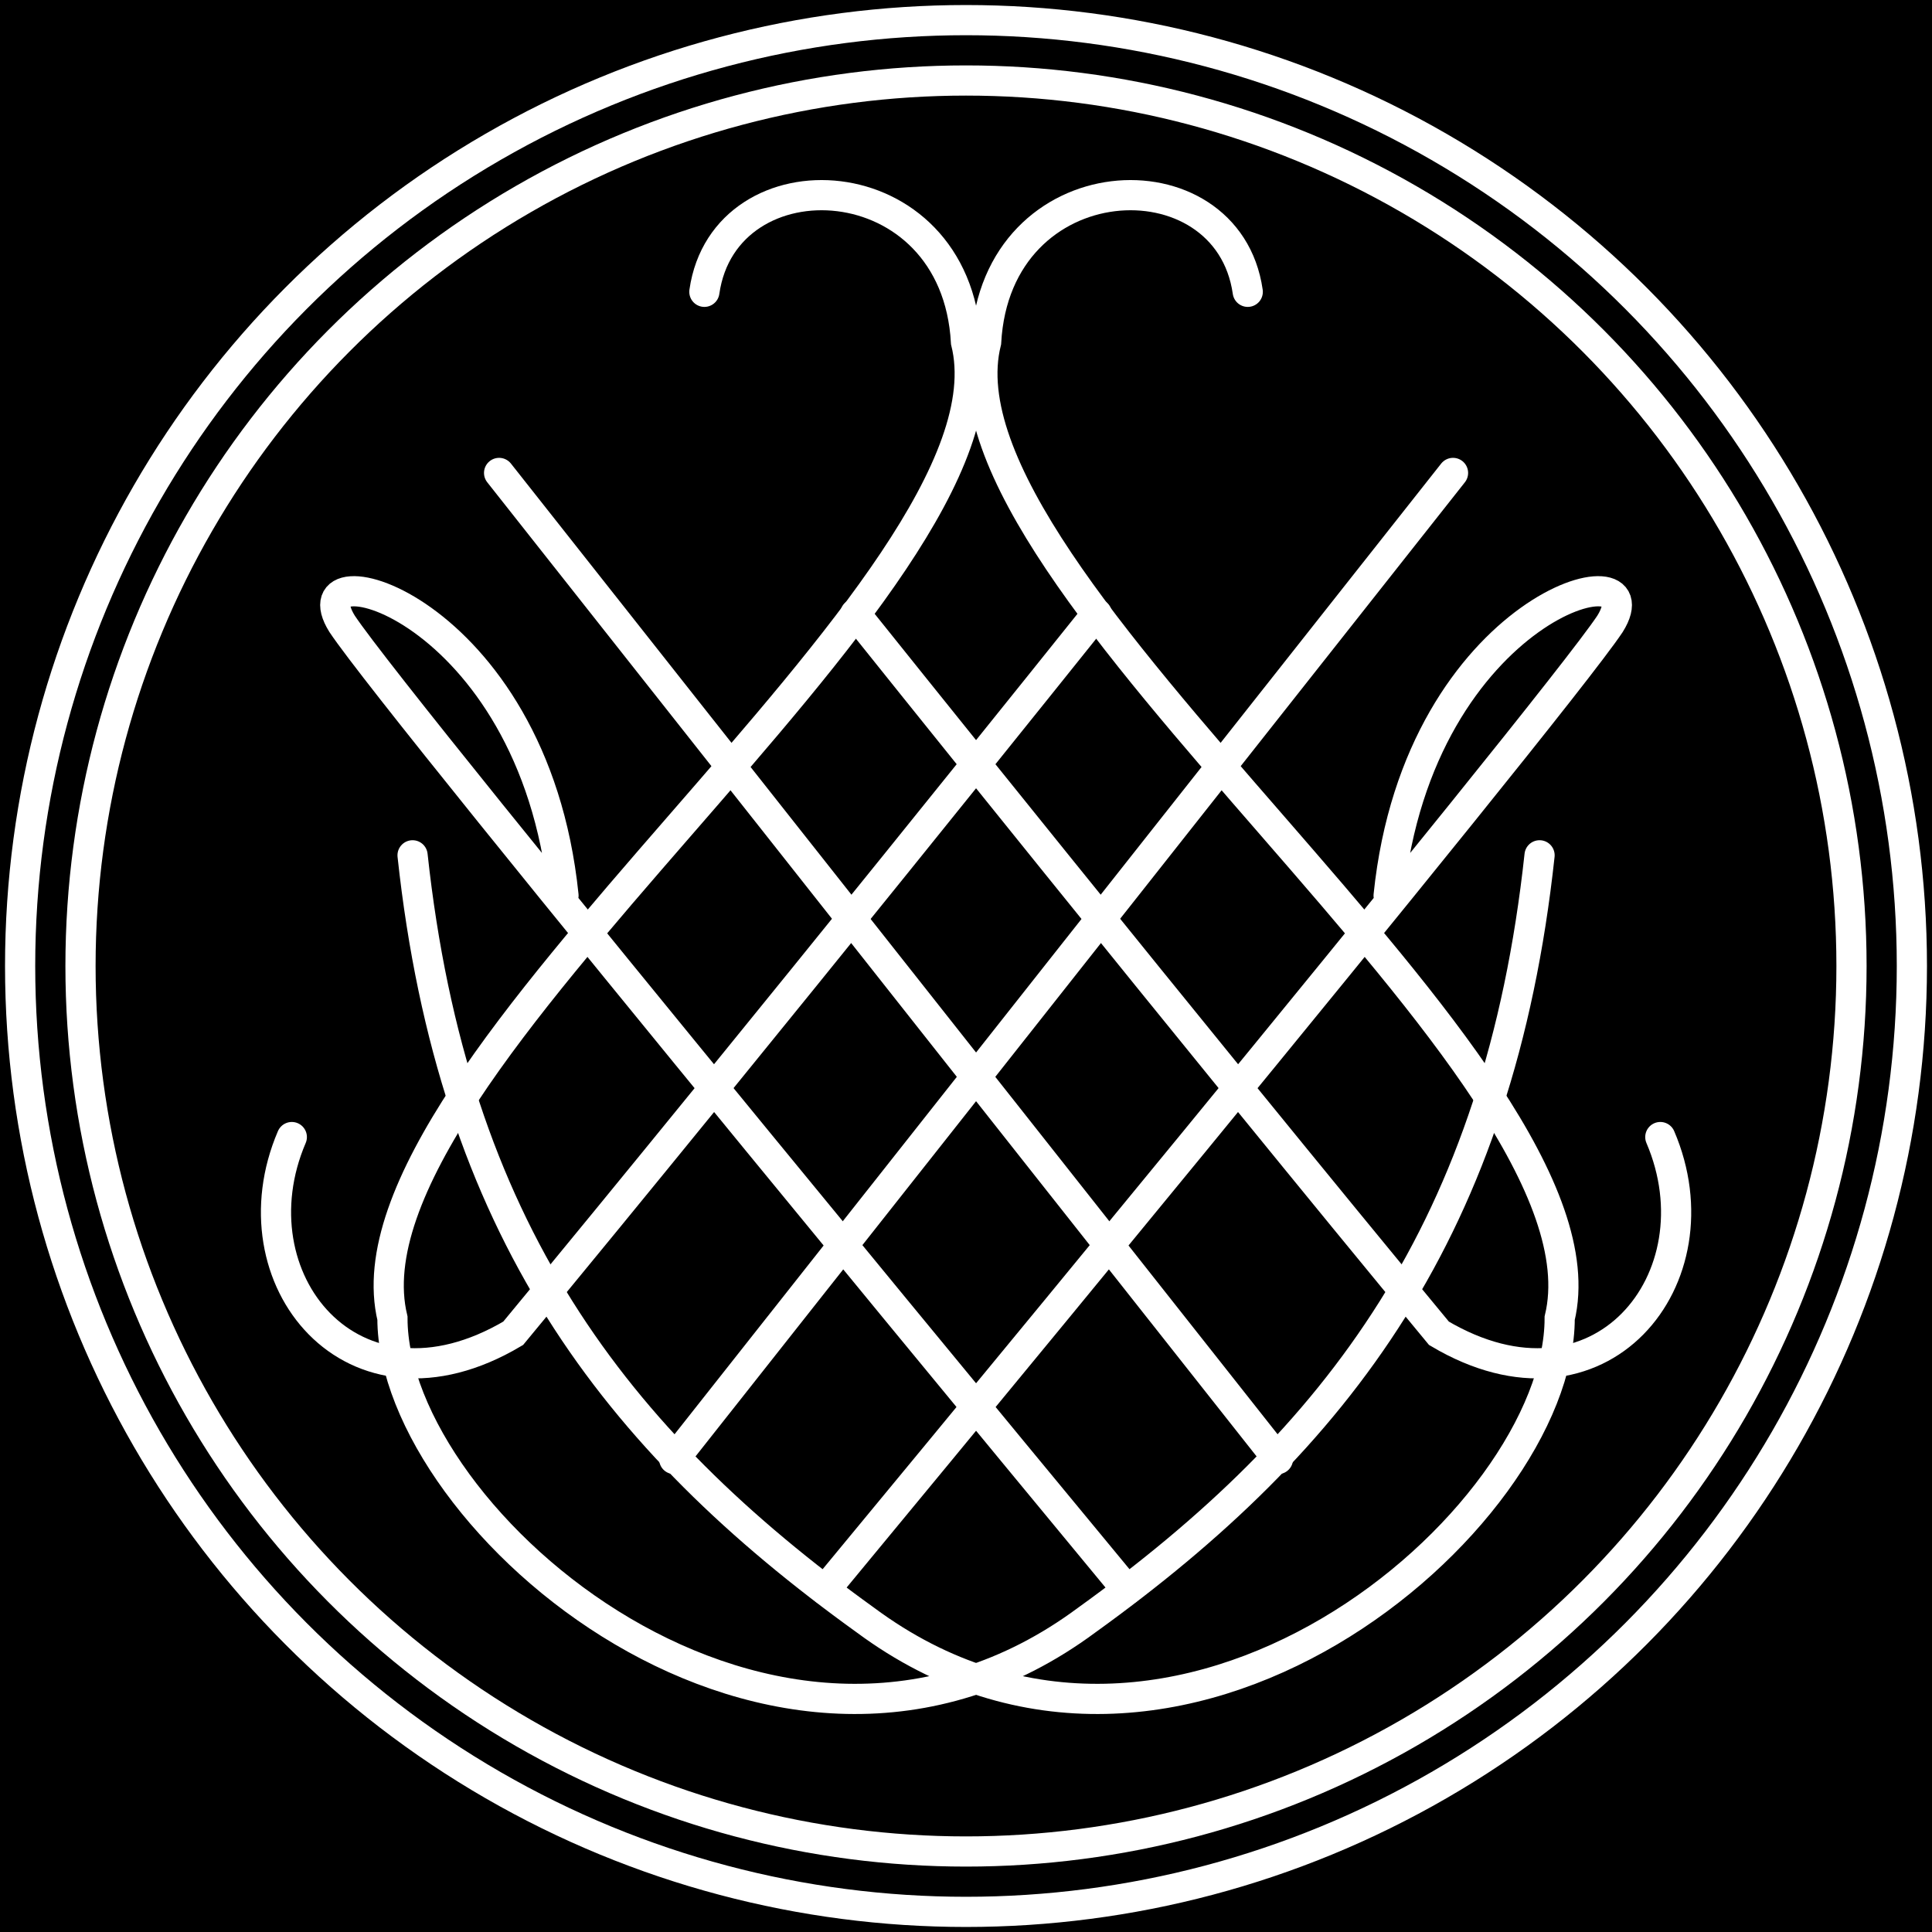 <?xml version="1.0" encoding="UTF-8" standalone="no"?>
<!DOCTYPE svg PUBLIC "-//W3C//DTD SVG 20010904//EN"
"http://www.w3.org/TR/2001/REC-SVG-20010904/DTD/svg10.dtd">
<!-- Created with Sodipodi ("http://www.sodipodi.com/") -->
<svg
   zoomAndPan="magnify"
   contentStyleType="text/css"
   externalResourcesRequired="false"
   preserveAspectRatio="xMidYMid meet"
   version="1.0"
   viewBox="0 0 192 192"
   xmlns="http://www.w3.org/2000/svg"
   xmlns:xlink="http://www.w3.org/1999/xlink">
 <style type="text/css">
  circle, line,path {
   stroke:#fff;
   stroke-opacity:1;
   stroke-width:3;
   fill:none;
   stroke-linecap:round;
  }
 </style>
  <title>CPKS Logo</title>
  <desc>Image of my seal, created from a monogram of my initials combined with its mirror-image.</desc>
  <defs id="defs556">
  <g id="monogram">
    <path id="CS" d="M 47 85 C 51 122 67 143 92 161 C 123 184 161 151 161 131 C 167 106 98 58 104 34 C 105 16 128 15 130 29"/>
    <path id="letterP" d="M 118 158 C 118 158 46 71 40 62 C 35 54 59 60 62 89"/>
    <line y2="145" x1="55.6" x2="133" y1="47" id="Kupright"/>
    <path id="Kdown" d="M 91 61 C 91 61 125 103.5 149 132.5 C 165 142 177 127 171 113"/>
  </g>
  </defs>
  <rect x="0" y="0" width="192" height="192" style="fill:#000;"/>
  <circle r="94" cx="96" cy="96"/>
  <circle r="88" cx="96" cy="96"/>
  <use transform="translate(-6,0)" xlink:href="#monogram"/>
  <use transform="matrix(-1,0,0,1,200,0)" xlink:href="#monogram"/>
</svg>
